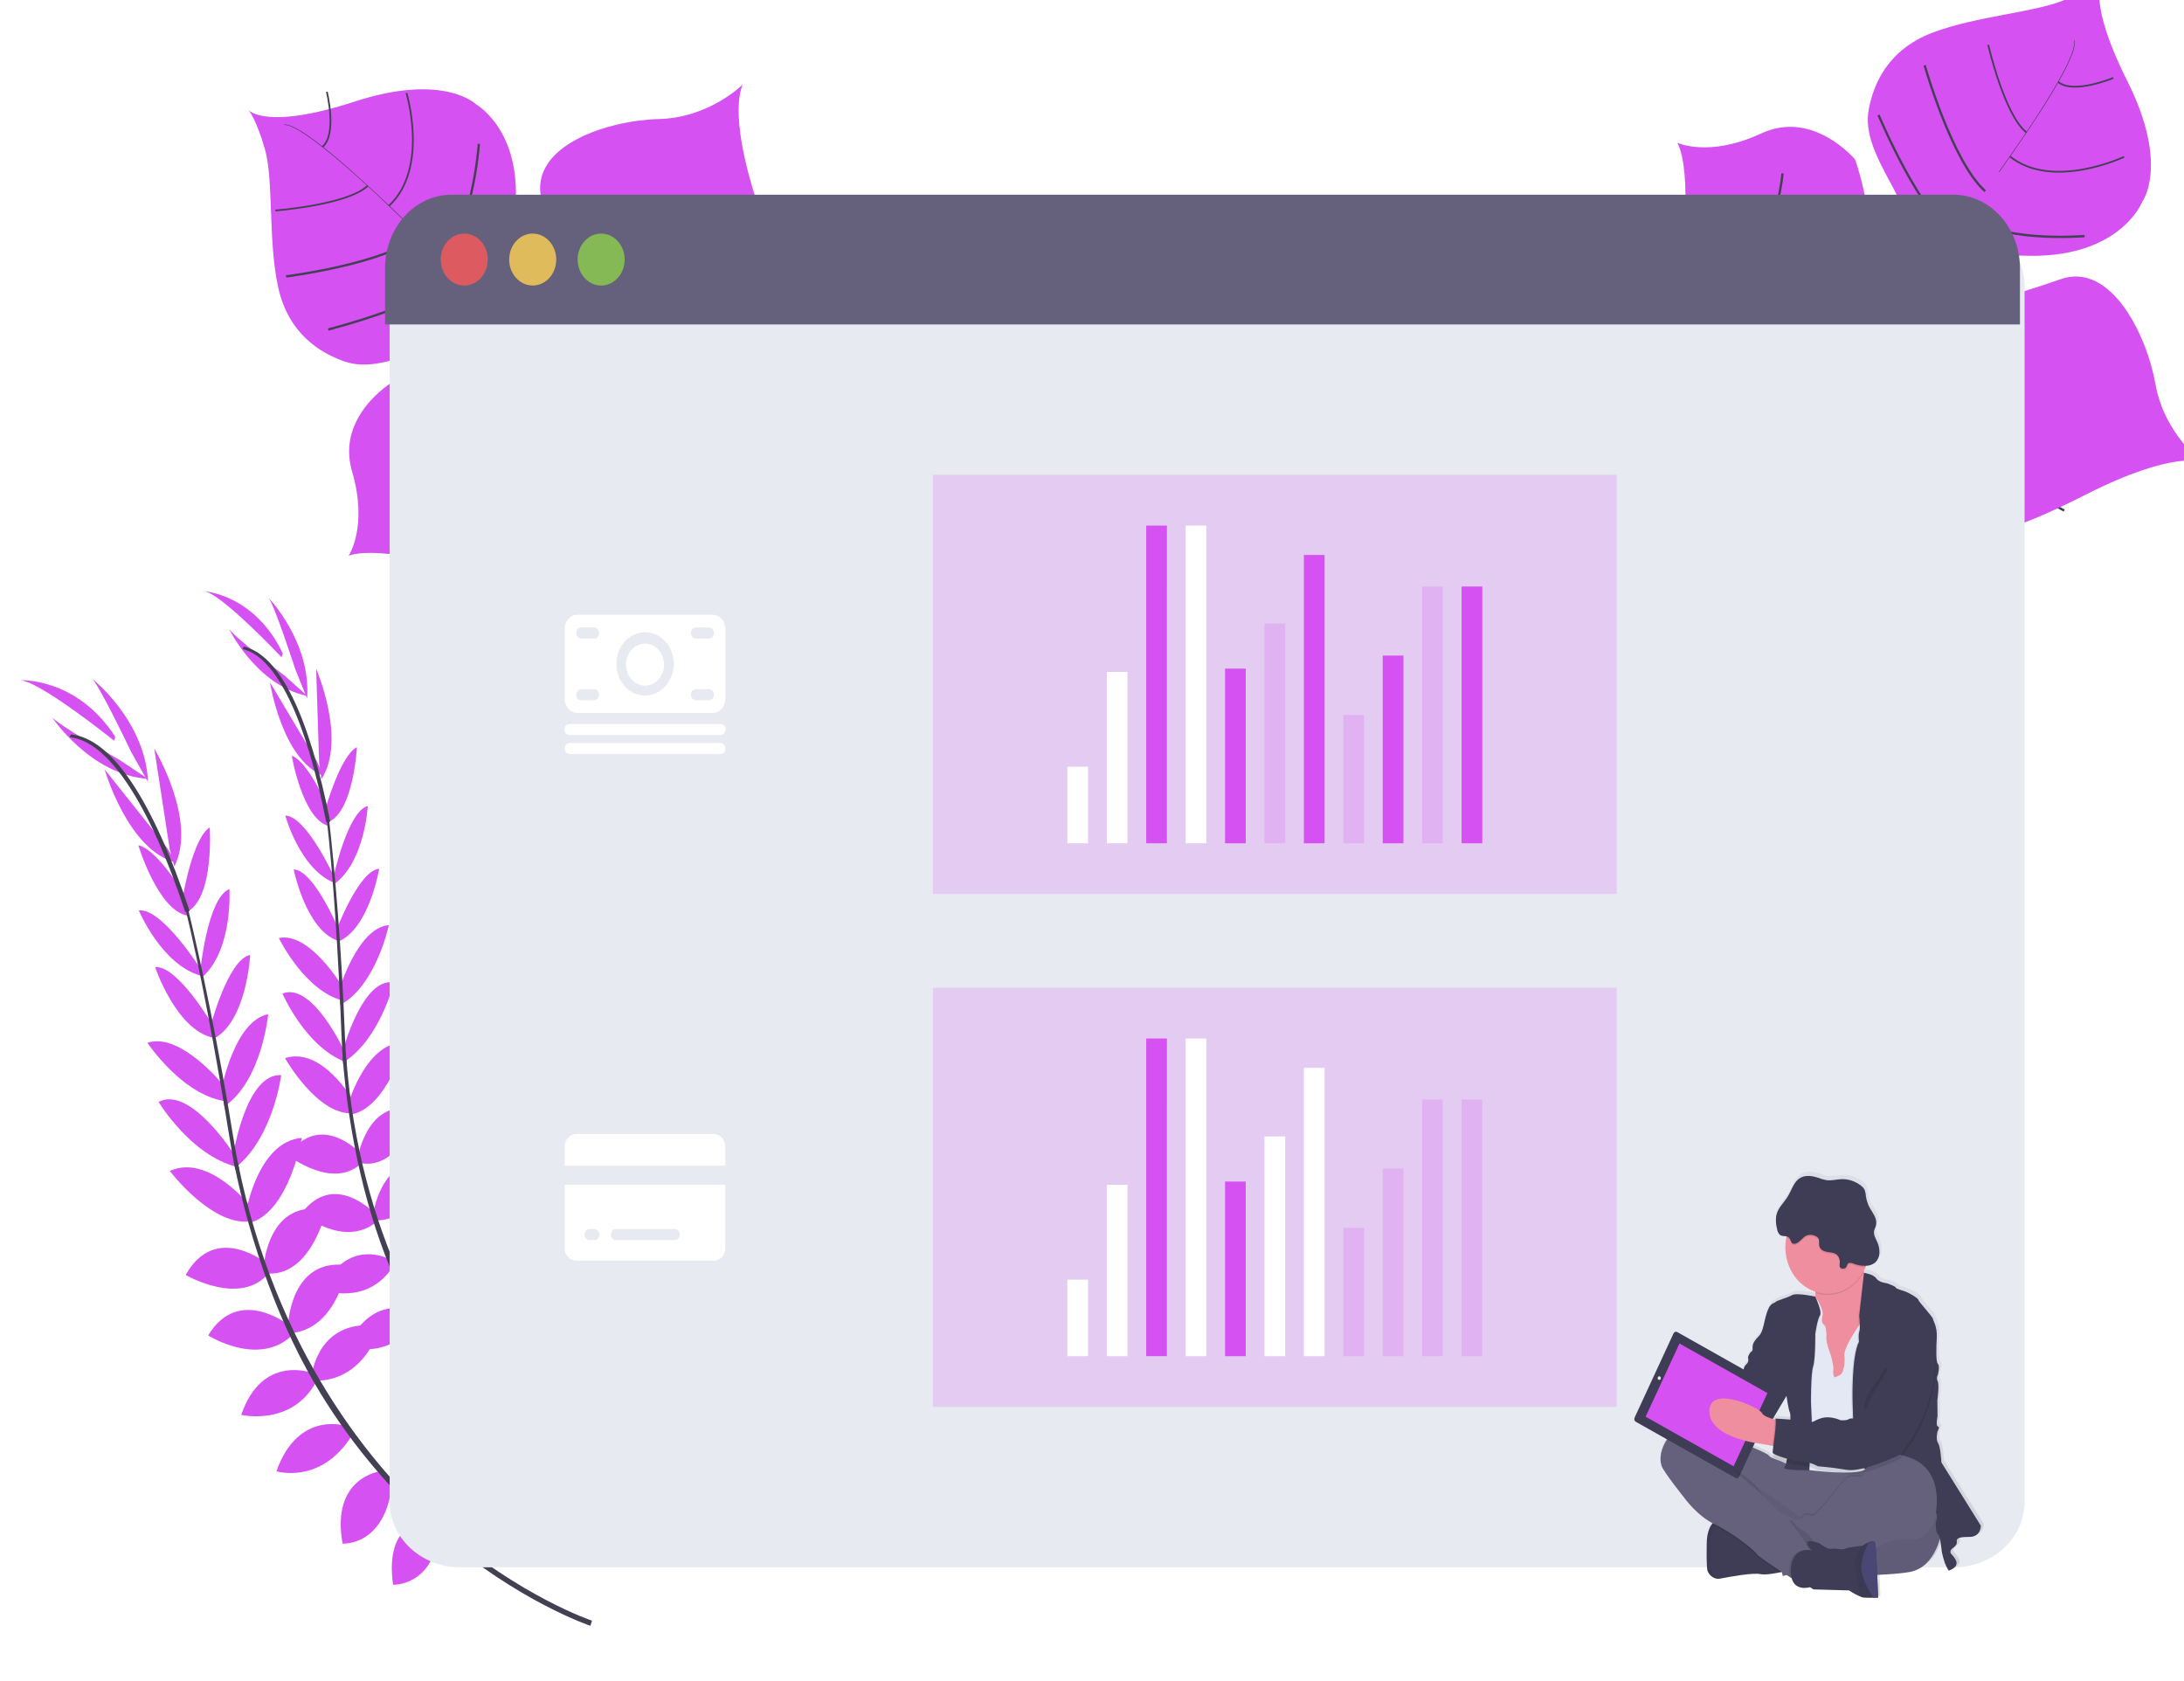 <svg width="946" height="728" viewBox="0 0 946 728" fill="none" xmlns="http://www.w3.org/2000/svg">
<g filter="url(#filter0_d)">
<path d="M130.306 554.272C130.306 554.272 133.493 530.448 159.717 534.337C159.717 534.337 153.873 557.314 132.446 558.007L130.306 554.272Z" fill="#D551F1"/>
<path d="M119.829 533.367C119.829 533.367 121.02 504.558 145.45 507.97C145.45 507.97 141.654 534.504 122.069 537.271L119.829 533.367Z" fill="#D551F1"/>
<path d="M109.299 507.861C109.299 507.861 111.384 478.716 136.312 484.127C136.312 484.127 130.143 512.178 111.439 511.596L109.299 507.861Z" fill="#D551F1"/>
<path d="M101.793 483.821C101.793 483.821 107.099 454.281 125.72 452.834C125.72 452.834 120.404 483.997 104.023 489.348L101.793 483.821Z" fill="#D551F1"/>
<path d="M96.024 460.228C96.024 460.228 101.405 424.79 116.803 425.635C116.803 425.635 113.369 452.599 97.201 465.511L96.024 460.228Z" fill="#D551F1"/>
<path d="M90.939 431.802C90.939 431.802 96.419 402.155 111.17 399.247C111.17 399.247 108.479 428.094 92.166 439.203L90.939 431.802Z" fill="#D551F1"/>
<path d="M85.942 405.366C85.942 405.366 93.62 375.417 103.373 373.593C103.373 373.593 101.935 402.347 87.488 409.94L85.942 405.366Z" fill="#D551F1"/>
<path d="M81.726 380.694C81.726 380.694 84.826 348.801 94.364 345.04C94.364 345.04 96.07 370.609 83.014 382.892L81.726 380.694Z" fill="#D551F1"/>
<path d="M74.146 348.689C74.146 348.689 78.355 323.064 85.853 318.333C85.853 318.333 87.785 347.716 76.715 354.516L74.146 348.689Z" fill="#D551F1"/>
<path d="M68.501 327.688L61.814 284.196C61.814 284.196 80.619 315.376 70.523 335.26L68.501 327.688Z" fill="#D551F1"/>
<path d="M51.814 285.671C51.814 285.671 37.28 255.069 34.496 253.611C34.496 253.611 57.982 271.778 59.122 298.639L51.814 285.671Z" fill="#D551F1"/>
<path d="M180.445 618.419C180.445 618.419 161.295 618.052 165.259 646.338C165.259 646.338 182.64 647.249 185.383 623.137L180.445 618.419Z" fill="#D551F1"/>
<path d="M159.918 597.156C159.918 597.156 138.141 599.684 143.402 628.535C143.402 628.535 162.084 629.821 164.881 602.155L159.918 597.156Z" fill="#D551F1"/>
<path d="M145.263 577.711C145.263 577.711 124.327 570.256 114.73 597.201C114.73 597.201 133.972 603.228 147.503 581.614L145.263 577.711Z" fill="#D551F1"/>
<path d="M129.893 554.539C129.893 554.539 108.401 546.459 99.505 572.78C99.505 572.78 121.496 577.974 132.033 558.275L129.893 554.539Z" fill="#D551F1"/>
<path d="M120.158 533.954C120.158 533.954 98.312 516.471 85.174 538.379C85.174 538.379 107.027 552.295 121.582 538.259L120.158 533.954Z" fill="#D551F1"/>
<path d="M110.324 507.055C110.324 507.055 88.302 489.139 75.425 512.191C75.425 512.191 99.414 526.173 111.528 511.225L110.324 507.055Z" fill="#D551F1"/>
<path d="M103.757 482.828C103.757 482.828 85.641 459.399 68.541 467.14C68.541 467.14 87.414 492.054 104.306 488.813L103.757 482.828Z" fill="#D551F1"/>
<path d="M96.453 460.015C96.453 460.015 77.401 429.974 63.697 437.233C63.697 437.233 77.598 460.41 97.482 465.326L96.453 460.015Z" fill="#D551F1"/>
<path d="M91.785 430.022C91.785 430.022 73.143 406.807 58.862 411.631C58.862 411.631 74.694 435.534 94.174 437.094L91.785 430.022Z" fill="#D551F1"/>
<path d="M87.525 404.607C87.525 404.607 72.035 377.912 62.176 378.849C62.176 378.849 71.349 406.102 87.302 409.432L87.525 404.607Z" fill="#D551F1"/>
<path d="M82.144 380.018C82.144 380.018 65.251 353.132 55.124 354.29C55.124 354.29 64.948 377.834 81.989 382.588L82.144 380.018Z" fill="#D551F1"/>
<path d="M76.503 350.151C76.503 350.151 63.596 327.765 54.92 326.094C54.92 326.094 63.408 354.245 76.13 356.54L76.503 350.151Z" fill="#D551F1"/>
<path d="M67.227 327.007L40.314 293.187C40.314 293.187 50.403 328.523 71.327 333.58L67.227 327.007Z" fill="#D551F1"/>
<path d="M46.998 289.236C46.998 289.236 18.525 273.137 17.208 270.175C17.208 270.175 33.792 295.524 59.034 297.313L46.998 289.236Z" fill="#D551F1"/>
<path d="M44.428 280.803C44.428 280.803 10.694 253.652 3 254.604C3 254.604 27.922 252.837 44.925 279.084L44.428 280.803Z" fill="#D551F1"/>
<path d="M77.126 354.546L75.233 354.929C59.595 307.738 41.821 280.879 25.185 279.289L25.691 278.069C43.33 279.753 61.056 306.209 77.126 354.546Z" fill="#444053"/>
<path d="M98.558 466.287L96.926 466.635C96.048 462.283 95.245 457.818 94.524 453.362C88.277 414.587 81.537 379.115 75.106 352.68L75.912 351.312C82.356 377.783 89.913 414.268 96.137 453.083C96.892 457.516 97.665 461.956 98.558 466.287Z" fill="#444053"/>
<path d="M250.739 664.141C250.432 664.036 219.668 653.692 185.486 624.291C165.472 607.083 148.101 586.655 134.018 563.764C116.422 535.17 103.443 498.976 96.25 463.15L98.109 463.799C114.266 544.21 155.621 595.548 186.837 622.422C220.684 651.551 251.109 661.811 251.414 661.907L250.739 664.141Z" fill="#444053"/>
</g>
<g clip-path="url(#clip0)">
<path d="M858.097 83.955L858.191 84.243C845.576 101.963 829.673 123.113 816.964 138.779C815.757 140.277 814.551 141.843 813.392 143.445L813.029 143.123C814.196 141.512 815.395 139.937 816.617 138.44C829.326 122.782 845.474 101.676 858.097 83.955Z" fill="#444053"/>
<path d="M813.337 142.696L813.589 143.175C790.456 175.056 788.927 224.562 788.872 224.989L783.991 218.775C784.07 218.339 790.038 174.804 813.337 142.696Z" fill="#444053"/>
<path d="M919.169 192.82C919.169 192.82 891.889 177.154 870.633 182.785C849.377 188.416 801.51 162.932 801.51 162.932C801.51 162.932 781.192 153.819 777.069 143.427C777.069 143.427 763.121 127.16 762.325 118.726C761.528 110.292 747.959 89.134 739.105 88.325" stroke="#444053" stroke-miterlimit="10"/>
<path d="M915.219 207.895C915.219 207.895 901.485 197.677 903.077 185.77" stroke="#444053" stroke-miterlimit="10"/>
<path d="M894.144 221.09C894.144 221.09 874.504 213.213 872.525 182.341" stroke="#444053" stroke-miterlimit="10"/>
<path d="M862.441 229.08C862.441 229.08 843.668 211.881 849.897 181.836" stroke="#444053" stroke-miterlimit="10"/>
<path d="M824.351 220.672C824.351 220.672 811.839 191.732 822.972 172.898" stroke="#444053" stroke-miterlimit="10"/>
<path d="M919.485 173.742C919.485 173.742 905.293 178.72 908.328 186.971" stroke="#444053" stroke-miterlimit="10"/>
<path d="M902.336 145.272C902.336 145.272 883.327 151.931 882.877 181.619" stroke="#444053" stroke-miterlimit="10"/>
<path d="M875.829 138.423C875.829 138.423 858.53 162.001 859.792 183.429" stroke="#444053" stroke-miterlimit="10"/>
<path d="M845.568 147.666C845.568 147.666 828.38 165.804 830.588 175.892" stroke="#444053" stroke-miterlimit="10"/>
<path d="M835.161 141.26C835.161 141.26 819.045 144.454 816.79 138.649" stroke="#444053" stroke-miterlimit="10"/>
<path d="M814.22 119.779C814.22 119.779 822.365 131.686 824.47 129.023" stroke="#444053" stroke-miterlimit="10"/>
<g filter="url(#filter1_d)">
<path d="M946 210.114C946 210.114 933.992 204.727 895.792 224.04C857.592 243.354 852.822 240.925 842.927 237.966C833.032 235.007 827.529 234.302 816.909 218.148C816.909 218.148 809.434 173.411 802.196 166.474C794.958 159.538 764.209 170.426 764.209 170.426C764.209 170.426 727.35 179.765 720.325 125.402C720.325 125.402 725.307 84.399 718.519 71.822C718.519 71.822 732.222 78.341 754.835 67.81C777.447 57.279 795.558 79.125 795.558 79.125C795.558 79.125 801.258 95.427 800.659 105.14C800.06 114.853 803.678 118.509 814.464 113.844C814.464 113.844 819.763 105.523 812.257 91.771C804.751 78.019 799.397 67.775 801.495 57.087C803.592 46.399 809.608 31.603 828.956 24.196C848.304 16.789 874.583 15.362 887.198 9.565C899.813 3.769 902.864 -0.009 902.864 -0.009C902.864 -0.009 895.106 8.573 913.39 44.972C931.674 81.37 920.021 97.194 920.021 97.194C920.021 97.194 910.291 122.782 867.345 120.693C867.345 120.693 825.96 122.364 848.525 141.739C848.525 141.739 862.969 138.492 884.573 130.911C906.176 123.33 921.771 154.611 925.642 176.379C929.514 198.147 946 210.114 946 210.114Z" fill="#D551F1"/>
<path d="M890.375 27.599L890.596 27.538C892.26 34.501 873.763 62.353 857.955 84.573L857.765 84.417C880.071 53.118 891.653 32.943 890.375 27.599Z" fill="#444053"/>
<path d="M894.941 112.251C894.941 112.251 854.312 115.506 845.119 101.989" stroke="#444053" stroke-miterlimit="10"/>
<path d="M805.673 59.794C805.673 59.794 824.738 104.966 838.575 110.719" stroke="#444053" stroke-miterlimit="10"/>
<path d="M825.668 38.279C825.668 38.279 837.377 79.83 851.884 92.798" stroke="#444053" stroke-miterlimit="10"/>
<path d="M912.034 77.932C912.034 77.932 881.143 92.572 862.591 77.767" stroke="#444053" stroke-width="0.75" stroke-miterlimit="10"/>
<path d="M853.193 29.418C853.193 29.418 860.249 59.968 869.75 67.34" stroke="#444053" stroke-width="0.75" stroke-miterlimit="10"/>
<path d="M907.374 43.753C907.374 43.753 890.029 51.003 883.524 45.494" stroke="#444053" stroke-width="0.75" stroke-miterlimit="10"/>
</g>
<g filter="url(#filter2_d)">
<g filter="url(#filter3_d)">
<path d="M296.837 14.485C296.837 14.485 289.711 25.55 303.082 66.213C316.454 106.875 313.338 111.228 308.93 120.568C304.521 129.907 302.999 135.243 285.436 143.323C285.436 143.323 240.085 144.009 232.142 150.126C224.199 156.243 230.357 188.277 230.357 188.277C230.357 188.277 234.067 226.119 179.265 224.919C179.265 224.919 139.472 213.849 126.02 218.676C126.02 218.676 134.519 206.104 127.495 182.169C120.47 158.234 144.784 143.601 144.784 143.601C144.784 143.601 161.756 140.408 171.269 142.456C180.783 144.504 184.94 141.473 181.943 130.11C181.943 130.11 174.511 123.625 159.789 128.986C145.068 134.346 134.138 138.104 123.884 134.429C113.631 130.754 99.903 122.589 95.48 102.35C91.055 82.11 93.582 55.914 89.741 42.573C85.9 29.231 82.623 25.649 82.623 25.649C82.623 25.649 89.945 34.605 128.672 21.982C167.4 9.358 181.298 23.251 181.298 23.251C181.298 23.251 205.14 36.705 196.64 78.853C196.64 78.853 192.091 120.021 214.627 100.614C214.627 100.614 213.582 85.847 209.324 63.351C205.065 40.856 238.33 30.124 260.432 29.558C282.534 28.992 296.837 14.485 296.837 14.485Z" fill="#D551F1"/>
</g>
<path d="M108.047 42.133L108.02 41.906C115.154 41.304 139.919 63.766 159.52 82.725L159.337 82.889C131.734 56.146 113.522 41.671 108.047 42.133Z" fill="#444053"/>
<path d="M192.427 50.304C192.427 50.304 189.558 90.962 174.816 98.026" stroke="#444053" stroke-miterlimit="10"/>
<path d="M127.187 130.703C127.187 130.703 174.705 118.623 182.467 105.804" stroke="#444053" stroke-miterlimit="10"/>
<path d="M108.91 107.71C108.91 107.71 151.747 102.36 166.743 89.96" stroke="#444053" stroke-miterlimit="10"/>
<path d="M161.058 28.261C161.058 28.261 170.903 60.997 153.485 77.121" stroke="#444053" stroke-width="0.75" stroke-miterlimit="10"/>
<path d="M104.274 79.169C104.274 79.169 135.537 76.77 144.249 68.481" stroke="#444053" stroke-width="0.75" stroke-miterlimit="10"/>
<path d="M126.566 27.747C126.566 27.747 131.135 45.983 124.713 51.589" stroke="#444053" stroke-width="0.75" stroke-miterlimit="10"/>
</g>
<path d="M799.35 129.763C799.35 129.763 799.303 156.387 792.774 158.276" stroke="#444053" stroke-miterlimit="10"/>
<path d="M745.673 164.255C745.673 164.255 771.747 166.709 783.77 151.913" stroke="#444053" stroke-miterlimit="10"/>
<path d="M792.617 98.308C792.617 98.308 786.309 125.289 768.9 132.582" stroke="#444053" stroke-miterlimit="10"/>
<path d="M730.03 135.812C730.03 135.812 748.488 142.896 764.359 124.854" stroke="#444053" stroke-miterlimit="10"/>
<path d="M772.094 75.095C772.094 75.095 770.351 98.029 759.061 108.761" stroke="#444053" stroke-miterlimit="10"/>
<path d="M730.732 100.866C730.732 100.866 746.051 100.98 749.654 95.47" stroke="#444053" stroke-miterlimit="10"/>
<path d="M234.156 646.341C234.156 646.341 244.65 638.699 255.05 644.139C255.05 644.139 251.849 650.945 238.682 650.301L234.156 646.341Z" fill="#D551F1"/>
<path d="M232.871 646.75C232.871 646.75 229.678 660.206 237.68 669.301C237.68 669.301 242.498 663.765 237.72 650.214L232.871 646.75Z" fill="#D551F1"/>
<path d="M219.783 633.868C219.783 633.868 220.571 622.449 243.909 626.235C243.909 626.235 244.019 633.599 235.82 637.089C227.62 640.579 223.875 637.637 219.783 633.868Z" fill="#D551F1"/>
<path d="M218.348 633.79C218.348 633.79 208.476 637.272 217.275 661.459C217.275 661.459 223.788 659.857 224.939 650.24C226.09 640.622 222.629 637.289 218.348 633.79Z" fill="#D551F1"/>
<path d="M205.126 617.558C205.126 617.558 203.793 598.775 227.651 600.708C227.651 600.708 229.346 617.706 209.344 622.075L205.126 617.558Z" fill="#D551F1"/>
<path d="M189.365 596.391C189.365 596.391 192.629 575.11 216.479 581.455C216.479 581.455 216.574 599.855 193.252 601.474L189.365 596.391Z" fill="#D551F1"/>
<path d="M177.838 574.475C177.838 574.475 183.357 553.69 206.947 559.948C206.947 559.948 201.325 578.592 179.407 578.304L177.838 574.475Z" fill="#D551F1"/>
<g filter="url(#filter4_d)">
<path d="M166.894 553.064C166.894 553.064 172.248 531.548 195.057 538.007C195.057 538.007 187.441 558.451 168.392 556.728L166.894 553.064Z" fill="#D551F1"/>
<path d="M159.838 532.723C159.838 532.723 163.953 506.412 185.225 512.235C185.225 512.235 179.044 536.17 161.407 536.553L159.838 532.723Z" fill="#D551F1"/>
<path d="M153.222 508.153C153.222 508.153 158.166 481.633 179.667 489.344C179.667 489.344 171.223 514.411 154.721 511.817L153.222 508.153Z" fill="#D551F1"/>
<path d="M149.13 485.262C149.13 485.262 156.968 458.734 173.612 459.456C173.612 459.456 165.593 487.473 150.518 490.58L149.13 485.262Z" fill="#D551F1"/>
<path d="M146.529 462.973C146.529 462.973 155.06 431.039 168.605 433.511C168.605 433.511 162.7 457.881 147.01 467.951L146.529 462.973Z" fill="#D551F1"/>
<path d="M145.046 436.322C145.046 436.322 153.049 409.715 166.421 408.671C166.421 408.671 160.973 434.851 145.346 443.25L145.046 436.322Z" fill="#D551F1"/>
<path d="M143.43 411.508C143.43 411.508 153.412 384.866 162.242 384.266C162.242 384.266 157.914 410.498 144.313 415.877L143.43 411.508Z" fill="#D551F1"/>
<path d="M142.318 388.4C142.318 388.4 148.452 359.469 157.299 357.067C157.299 357.067 156.092 380.723 143.225 390.558L142.318 388.4Z" fill="#D551F1"/>
<path d="M139.007 358.189C139.007 358.189 145.456 335.134 152.6 331.617C152.6 331.617 151.188 358.799 140.663 363.821L139.007 358.189Z" fill="#D551F1"/>
<path d="M136.239 338.293L134.939 297.638C134.939 297.638 148.279 328.327 137.225 345.465L136.239 338.293Z" fill="#D551F1"/>
<path d="M125.927 297.891C125.927 297.891 116.308 268.203 113.998 266.558C113.998 266.558 132.865 285.819 131.02 310.598L125.927 297.891Z" fill="#D551F1"/>
<path d="M204.479 617.462C204.479 617.462 187.559 615.016 188.064 641.414C188.064 641.414 203.359 644.165 208.35 622.336L204.479 617.462Z" fill="#D551F1"/>
<path d="M188.56 595.686C188.56 595.686 169.007 595.607 170.6 622.667C170.6 622.667 187.007 625.905 192.424 600.821L188.56 595.686Z" fill="#D551F1"/>
<path d="M177.648 576.224C177.648 576.224 159.901 567.077 148.539 590.751C148.539 590.751 164.939 598.401 179.217 580.054L177.648 576.224Z" fill="#D551F1"/>
<path d="M166.5 553.264C166.5 553.264 148.326 543.481 137.651 566.659C137.651 566.659 156.573 573.848 167.998 556.928L166.5 553.264Z" fill="#D551F1"/>
<path d="M160.066 533.298C160.066 533.298 142.579 514.846 128.615 533.507C128.615 533.507 146.489 548.686 160.87 537.406L160.066 533.298Z" fill="#D551F1"/>
<path d="M154.216 507.526C154.216 507.526 136.618 488.657 122.765 508.397C122.765 508.397 142.523 523.872 154.839 511.487L154.216 507.526Z" fill="#D551F1"/>
<path d="M150.975 484.568C150.975 484.568 137.422 461.068 121.456 466.29C121.456 466.29 135.522 491.235 150.825 490.12L150.975 484.568Z" fill="#D551F1"/>
<path d="M146.931 462.824C146.931 462.824 133.251 433.154 120.345 438.306C120.345 438.306 130.192 461.11 147.278 467.812L146.931 462.824Z" fill="#D551F1"/>
<path d="M145.985 434.781C145.985 434.781 131.942 411.421 118.783 414.276C118.783 414.276 130.263 437.958 147.349 441.535L145.985 434.781Z" fill="#D551F1"/>
<path d="M144.912 410.986C144.912 410.986 134.032 384.779 125.201 384.553C125.201 384.553 130.429 410.577 144.203 415.39L144.912 410.986Z" fill="#D551F1"/>
<path d="M142.76 387.825C142.76 387.825 130.657 361.288 121.567 361.236C121.567 361.236 127.764 383.926 142.35 390.167L142.76 387.825Z" fill="#D551F1"/>
<path d="M140.939 359.791C140.939 359.791 131.887 337.823 124.381 335.334C124.381 335.334 128.907 362.106 139.929 365.614L140.939 359.791Z" fill="#D551F1"/>
<path d="M135.183 337.527L114.944 303.522C114.944 303.522 120.124 337.066 138.116 344.011L135.183 337.527Z" fill="#D551F1"/>
<path d="M121.283 300.632C121.283 300.632 97.779 282.72 96.928 279.857C96.928 279.857 108.92 304.949 131.083 309.371L121.283 300.632Z" fill="#D551F1"/>
<path d="M119.903 292.609C119.903 292.609 92.915 263.974 86 264C86 264 108.258 265.123 120.526 291.086L119.903 292.609Z" fill="#D551F1"/>
<path d="M141.023 363.893L139.306 364.036C130.472 319.001 117.586 292.392 103.023 289.101L103.6 288.036C119.042 291.524 131.929 317.758 141.023 363.893Z" fill="#444053"/>
<path d="M148.129 468.813L146.647 468.952C146.332 464.861 146.095 460.675 145.929 456.506C144.518 420.229 142.318 386.929 139.433 361.958L140.292 360.792C143.186 385.797 146 420.116 147.388 456.427C147.585 460.579 147.798 464.739 148.129 468.813Z" fill="#444053"/>
<path d="M261.87 667.169C261.609 667.038 235.465 654.157 208.319 623.407C192.424 605.409 179.212 584.746 169.173 562.185C156.629 534.003 148.981 499.354 146.418 465.679L147.995 466.48C153.759 542.062 184.926 593.736 209.714 621.84C236.592 652.303 262.445 665.071 262.705 665.193L261.87 667.169Z" fill="#444053"/>
</g>
<g filter="url(#filter5_d)">
<path d="M874.946 115.993V642.424C874.946 658.091 861.266 670.807 844.37 670.807H197.352C180.463 670.807 166.784 658.073 166.784 642.424V115.993C166.784 100.327 180.463 84.321 197.352 84.321L844.338 86.062C861.227 86.053 874.946 100.309 874.946 115.993Z" fill="#E8EAF2"/>
</g>
<path d="M874.946 116.15V140.52H166.784V116.15C166.784 107.708 169.821 99.612 175.229 93.643C180.636 87.674 187.97 84.321 195.617 84.321H846.081C849.87 84.317 853.622 85.138 857.123 86.736C860.625 88.334 863.807 90.678 866.487 93.634C869.168 96.59 871.294 100.099 872.746 103.963C874.197 107.826 874.945 111.968 874.946 116.15V116.15Z" fill="#65617D"/>
<path opacity="0.8" d="M201.089 123.661C206.715 123.661 211.275 118.627 211.275 112.416C211.275 106.206 206.715 101.171 201.089 101.171C195.463 101.171 190.902 106.206 190.902 112.416C190.902 118.627 195.463 123.661 201.089 123.661Z" fill="#FA5959"/>
<path opacity="0.8" d="M230.742 123.661C236.368 123.661 240.929 118.627 240.929 112.416C240.929 106.206 236.368 101.171 230.742 101.171C225.116 101.171 220.555 106.206 220.555 112.416C220.555 118.627 225.116 123.661 230.742 123.661Z" fill="#FED253"/>
<path opacity="0.8" d="M260.387 123.661C266.013 123.661 270.574 118.627 270.574 112.416C270.574 106.206 266.013 101.171 260.387 101.171C254.761 101.171 250.201 106.206 250.201 112.416C250.201 118.627 254.761 123.661 260.387 123.661Z" fill="#8CCF4D"/>
<path d="M859.216 659.884L842.005 632.354C842.005 632.354 841.681 625.539 840.554 623.946C839.426 622.354 840.317 618.802 840.317 618.802C840.317 618.802 841.524 616.853 840.475 616.679C839.426 616.505 840.317 612.162 840.317 612.162L840.231 605.251C840.231 605.251 841.2 598.61 840.396 597.017C840.162 596.587 840.044 596.092 840.058 595.59C840.072 595.088 840.217 594.602 840.475 594.189C840.475 594.189 841.437 590.376 840.475 589.402C839.513 588.427 839.75 582.491 839.994 577.8C840.238 573.108 838.307 570.454 838.307 569.74C838.307 569.026 831.952 562.124 831.952 561.506C831.952 560.888 827.931 558.312 825.518 557.607C823.106 556.902 821.899 556.371 821.978 556.014C822.057 555.658 818.202 554.274 818.202 554.274C818.202 554.274 814.819 554.013 813.534 552.15C812.249 550.287 808.315 549.757 808.204 549.739C808.094 549.722 808.149 549.487 808.125 549.365L808.054 548.964C808.354 548.407 808.638 547.824 808.89 547.224L809.119 546.684C810.528 546.689 811.904 546.215 813.061 545.326C813.627 544.801 814.09 544.153 814.421 543.423C814.752 542.692 814.944 541.894 814.985 541.079C815.054 539.443 814.731 537.815 814.046 536.362C813.337 534.76 812.304 533.115 812.659 531.383C812.817 530.635 813.219 529.982 813.447 529.251C813.756 527.823 813.549 526.319 812.872 525.056C812.257 523.767 811.413 522.636 810.735 521.391C809.866 519.789 809.287 518.015 809.032 516.169C808.98 515.195 808.769 514.24 808.409 513.349C808.043 512.721 807.562 512.185 806.998 511.774C804.474 509.782 801.425 508.766 798.325 508.884C796.133 508.963 793.949 509.615 791.773 509.319C790.475 509.072 789.198 508.702 787.957 508.214C785.261 507.344 782.146 506.969 779.797 508.675C777.447 510.381 776.517 513.732 774.924 516.352C773.513 518.676 771.455 520.617 770.383 523.071C770.383 523.028 770.383 522.975 770.383 522.932C770.121 523.502 769.92 524.104 769.783 524.725C769.488 526.684 769.609 528.693 770.138 530.591C770.262 531.61 770.726 532.541 771.439 533.202C772.228 533.759 773.324 533.629 774.254 533.811C774.254 533.977 774.175 534.142 774.143 534.316C773.182 539.306 773.96 544.512 776.324 548.896C778.687 553.279 782.461 556.518 786.893 557.964C786.893 558.147 786.893 558.33 786.893 558.504C786.893 559.013 786.864 559.522 786.806 560.027V560.027C786.806 560.027 778.724 558.19 776.556 559.435C774.388 560.68 770.122 561.646 769.46 562.359C768.798 563.073 767.205 562.533 765.755 566.711C764.304 570.889 764.178 575.128 762.301 577.077C760.425 579.027 759.486 580.35 759.408 581.768C759.329 583.187 759.644 583.509 758.919 583.979C758.193 584.449 757.153 586.286 757.476 586.991C757.586 587.481 757.561 587.997 757.404 588.472C757.246 588.946 756.964 589.358 756.593 589.654C756.217 589.945 755.915 590.338 755.717 590.795C755.52 591.253 755.433 591.759 755.465 592.265C755.465 592.265 754.984 594.215 753.888 594.659C752.793 595.102 752.036 598.018 752.036 598.018L748.393 602.649L741.163 593.823C740.62 593.163 739.863 592.768 739.056 592.722C738.25 592.676 737.46 592.985 736.858 593.579L733.31 597.061C731.943 597.429 730.707 598.241 729.762 599.393C728.989 600.271 728.364 601.293 727.917 602.414L725.978 604.346C725.365 605.183 724.991 606.202 724.903 607.274C724.814 608.346 725.016 609.423 725.481 610.369L730.109 616.017V616.07C728.491 616.271 726.965 617.002 725.725 618.167C718.811 624.895 718.724 631.101 719.773 633.929C720.821 636.758 729.581 647.664 729.581 647.664C729.581 647.664 734.674 654.966 742.022 658.857L741.967 658.918C741.825 659.092 741.676 659.274 741.534 659.475L741.415 659.64C741.381 659.7 741.344 659.758 741.305 659.814L741.179 660.023L741.076 660.197L740.934 660.458L740.848 660.623L740.682 660.972C740.682 660.972 740.643 661.041 740.627 661.085C740.611 661.128 740.493 661.398 740.43 661.563C740.405 661.623 740.384 661.684 740.367 661.746C740.319 661.859 740.28 661.981 740.241 662.094L740.17 662.329C740.17 662.443 740.099 662.556 740.067 662.669L739.996 662.921L739.902 663.313C739.902 663.391 739.862 663.47 739.838 663.548C739.815 663.626 739.752 663.966 739.712 664.183C739.704 664.268 739.691 664.352 739.673 664.436L739.602 664.897C739.602 665.001 739.602 665.106 739.563 665.219L739.515 665.654C739.515 665.767 739.515 665.88 739.515 665.994C739.515 666.107 739.515 666.324 739.515 666.498V666.812C739.515 667.09 739.515 667.369 739.515 667.682C739.35 678.048 739.902 679.554 739.902 679.554C740.258 680.513 740.842 681.348 741.593 681.97C742.344 682.592 743.233 682.978 744.167 683.088C744.628 683.125 745.092 683.098 745.547 683.009C749.726 682.209 759.534 680.346 762.995 681.06C765.076 681.486 768.924 680.851 771.668 680.285L772.393 680.128L772.898 681.869L774.475 681.39L775.831 682.261C776.186 682.496 776.477 682.679 776.682 682.8C778.259 688.745 784.709 686.717 784.709 686.717L786.238 687.692L801.755 688.136C803.505 689.3 805.353 690.274 807.274 691.043C807.532 691.13 807.795 691.194 808.062 691.234C809.502 691.358 810.948 691.387 812.391 691.321C813.581 691.321 814.496 691.234 814.496 691.234C814.496 691.234 814.338 686.578 814.117 681.373C818.927 681.243 823.726 680.81 828.491 680.076C836.777 678.466 840.238 670.145 841.508 665.698C841.883 667.515 842.146 669.359 842.296 671.216C842.636 672.839 843.066 674.437 843.581 676.003C844.036 677.261 844.632 678.451 845.355 679.545C851.466 677.239 847.768 673.783 846.483 672.278C845.198 670.772 847.366 669.536 847.366 669.536C847.366 669.536 849.053 668.291 848.896 667.142C848.738 665.994 848.651 664.749 854.123 664.845C859.595 664.94 859.216 659.884 859.216 659.884ZM774.293 603.31C774.364 603.824 775.129 609.272 775.815 610.708C776.013 611.667 776.074 612.653 775.996 613.633C772.756 613.345 769.381 613.189 769.381 613.189C769.479 613.32 769.539 613.481 769.555 613.65L769.05 613.519L768.309 613.319L774.278 603.301L774.293 603.31ZM762.467 624.086L768.08 625.06L768.546 625.147C768.389 626.114 768.292 627.091 768.254 628.072C768.254 628.159 768.388 628.272 768.561 628.403C768.486 628.885 768.452 629.375 768.459 629.865C768.546 630.352 771.171 631.414 774.175 632.293C774.136 632.476 774.096 632.641 774.049 632.798C771.392 631.257 767.213 630.535 766.732 629.395C766.251 628.255 752.012 622.78 752.012 622.78C752.012 622.78 751.492 622.475 750.593 621.997L754.346 622.78L755.371 622.667C757.705 623.314 760.076 623.794 762.467 624.103V624.086Z" fill="url(#paint0_linear)"/>
<path d="M840.909 663.731C840.909 663.731 838.677 678.605 827.355 680.798C816.033 682.992 778.259 682.539 778.259 682.539C778.259 682.539 756.664 679.058 748.85 658.952C741.037 638.847 736.022 630.805 742.716 630.448C749.41 630.091 785.513 643.912 787.586 644.086C789.66 644.26 842.903 613.493 840.909 663.731Z" fill="#65617D"/>
<path opacity="0.05" d="M840.909 663.731C840.909 663.731 838.677 678.605 827.355 680.798C816.033 682.992 778.259 682.539 778.259 682.539C778.259 682.539 756.664 679.058 748.85 658.952C741.037 638.847 736.022 630.805 742.716 630.448C749.41 630.091 785.513 643.912 787.586 644.086C789.66 644.26 842.903 613.493 840.909 663.731Z" fill="black"/>
<path d="M739.594 680.276C739.95 681.222 740.531 682.045 741.274 682.657C742.018 683.27 742.897 683.65 743.82 683.758C744.276 683.795 744.734 683.769 745.184 683.679C749.331 682.887 759.053 681.068 762.482 681.747C764.54 682.165 768.356 681.538 771.069 680.973C772.874 680.598 774.222 680.25 774.222 680.25C774.222 680.25 771.029 668.544 770.635 668.196C770.241 667.847 756.285 658.622 756.285 658.622L745.247 657.751C743.763 658 742.422 658.87 741.502 660.179C740.335 661.737 739.334 664.296 739.271 668.483C739.05 678.779 739.594 680.276 739.594 680.276Z" fill="#3F3D56"/>
<path opacity="0.05" d="M739.594 680.276C739.95 681.222 740.531 682.045 741.274 682.657C742.018 683.27 742.897 683.65 743.82 683.758C742.735 682.215 741.735 680.602 740.824 678.927L740.879 670.398C740.654 668.058 740.929 665.693 741.682 663.492C742.435 661.291 743.645 659.316 745.216 657.725C745.216 657.725 739.397 658.16 739.239 668.457C739.082 678.753 739.594 680.276 739.594 680.276Z" fill="black"/>
<path opacity="0.1" d="M787.507 661.624L797.757 652.738L813.936 635.139C813.936 635.139 812.194 635.043 809.552 634.922C808.898 635.383 807.061 636.836 806.99 638.594C806.911 640.744 802.622 638.742 800.391 639.978C798.159 641.214 787.239 656.637 785.324 656.515C783.408 656.393 781.894 655.445 781.097 656.942L781.042 657.037L787.507 661.624Z" fill="black"/>
<path opacity="0.1" d="M741.439 660.206L742.559 660.771C750.364 664.462 760.007 672.208 760.693 673.618C761.134 674.488 766.724 678.213 771.037 681.025C772.843 680.65 774.191 680.302 774.191 680.302C774.191 680.302 770.998 668.596 770.603 668.248C770.209 667.9 756.254 658.674 756.254 658.674L745.216 657.803C743.723 658.037 742.371 658.898 741.439 660.206V660.206Z" fill="black"/>
<path d="M719.757 634.965C720.797 637.776 729.486 648.604 729.486 648.604C729.486 648.604 735.005 656.515 742.795 660.214C750.585 663.913 760.251 671.651 760.969 673.061C761.426 673.931 767.655 678.1 772.007 680.946L772.992 681.582L775.168 682.974L776.32 683.705L781.642 678.962C784.267 676.612 786.877 674.245 786.916 674.114C786.995 673.853 788.036 670.859 787.791 670.685C787.673 670.589 787.121 669.379 786.112 667.961C785.044 666.389 783.652 665.12 782.052 664.261C779.725 662.945 777.872 660.797 776.793 658.169C776.793 658.169 776.446 657.89 775.917 657.525C774.83 656.703 773.614 656.112 772.33 655.784C770.58 655.54 767.316 651.58 767.316 651.58C766.038 650.662 764.972 649.429 764.201 647.977C763.365 646.045 751.003 636.662 749.859 635.792L779.82 657.037L786.987 662.12L797.237 653.234L813.424 635.644C813.424 635.644 811.248 635.522 808.078 635.374C800.194 635 786.254 634.408 784.488 634.852C783.052 635.219 781.571 635.325 780.104 635.165C780.104 635.165 776.162 635.365 773.489 633.825C770.816 632.284 766.716 631.579 766.235 630.439C765.754 629.299 751.649 623.85 751.649 623.85C751.649 623.85 732.443 612.588 725.583 619.272C718.724 625.957 718.724 632.145 719.757 634.965Z" fill="#65617D"/>
<path d="M781.705 570.384L784.172 579.445L787.326 599.855L799.042 600.725L802.433 594.519L805.815 588.322C805.815 588.322 807.928 580.071 809.442 572.099C810.782 565.031 811.657 558.173 810.23 557.442C808.937 556.78 808.086 554.404 807.534 551.845C807.463 551.532 807.4 551.21 807.345 550.888C806.949 548.722 806.686 546.53 806.556 544.325C806.556 544.325 782.004 542.924 785.434 554.1C786.047 556.005 786.359 558.013 786.356 560.035C786.355 560.541 786.329 561.047 786.278 561.55C786.11 563.291 785.617 564.975 784.83 566.496C784.043 568.016 782.978 569.34 781.705 570.384V570.384Z" fill="#EE8E9E"/>
<path d="M776.588 568.887L777.463 584.284L779.458 597.391L781.689 603.484L783.684 636.706C783.684 636.706 802.898 639.16 807.573 636.662C807.908 636.504 808.198 636.252 808.417 635.931C814.031 626.496 812.217 599.28 812.217 599.28L814.37 581.69L812.935 572.551L809.466 572.151L806.793 571.829C806.793 571.829 806.194 572.647 805.326 573.918C802.961 577.399 798.617 584.136 798.908 586.973C799.303 590.846 798.427 594.806 797.071 595.424C795.715 596.042 794.604 597.096 794.359 596.034C794.026 595.144 793.944 594.164 794.123 593.222C794.359 591.725 793.09 587.13 793.09 587.13C793.09 587.13 790.937 581.768 791.095 579.479C791.253 577.19 790.858 574.553 790.22 573.935C789.581 573.317 788.706 572.699 789.431 569.888C790.157 567.077 786.278 561.593 786.278 561.593L776.588 568.887Z" fill="#E3E8F4"/>
<path opacity="0.1" d="M801.975 607.34L802.764 633.651L807.368 636.462C807.704 636.31 807.995 636.06 808.212 635.74C813.857 626.322 812.004 599.071 812.004 599.071L814.157 581.472L812.722 572.342L809.261 571.933C810.601 564.875 811.476 558.007 810.049 557.276C808.756 556.615 807.905 554.239 807.353 551.689L804.869 570.297C804.869 570.297 805.074 571.977 805.145 573.709C805.25 574.804 805.184 575.911 804.948 576.981C804.388 578.565 804.79 581.385 804.79 581.385C803.347 584.179 802.63 589.358 802.283 594.354C801.794 601.021 801.975 607.34 801.975 607.34Z" fill="black"/>
<path d="M807.4 551.262C807.4 551.262 811.421 551.819 812.69 553.664C813.96 555.51 817.318 555.779 817.318 555.779C817.318 555.779 821.142 557.181 821.064 557.52C820.985 557.86 822.175 558.39 824.572 559.104C826.969 559.818 830.943 562.359 830.943 562.977C830.943 563.595 837.25 570.454 837.25 571.159C837.25 571.864 839.166 574.501 838.922 579.166C838.677 583.831 838.449 589.724 839.403 590.69C840.357 591.656 839.403 595.442 839.403 595.442C839.148 595.853 839.005 596.337 838.991 596.835C838.977 597.333 839.093 597.825 839.324 598.253C840.112 599.837 839.166 606.434 839.166 606.434L839.245 613.302C839.245 613.302 838.37 617.653 839.403 617.784C840.436 617.915 839.245 619.899 839.245 619.899C839.245 619.899 838.37 623.38 839.482 624.999C840.593 626.618 840.916 633.364 840.916 633.364L857.97 660.728C857.97 660.728 858.215 665.741 852.79 665.654C847.366 665.567 847.453 666.794 847.61 667.943C847.768 669.092 846.097 670.31 846.097 670.31C846.097 670.31 843.944 671.546 845.221 673.043C846.499 674.54 850.165 677.97 844.102 680.259C843.391 679.182 842.803 678.013 842.351 676.777C841.837 675.227 841.41 673.643 841.074 672.034C841.074 672.034 840.514 665.341 839.403 664.462C838.291 663.583 838.472 659.335 838.472 659.335C838.472 659.335 840.049 655.906 837.834 654.496C835.618 653.086 803.237 633.294 803.237 633.294L802.448 606.983C802.448 606.983 801.897 587.539 805.24 581.029C805.24 581.029 804.845 578.209 805.397 576.625C805.949 575.04 805.318 569.94 805.318 569.94L807.4 551.262Z" fill="#3F3D56"/>
<path opacity="0.1" d="M786.514 561.855C786.514 561.855 778.504 560.035 776.351 561.263C774.199 562.49 769.973 563.465 769.334 564.17C768.695 564.875 767.103 564.344 765.668 568.521C764.233 572.699 764.091 576.886 762.238 578.818C760.385 580.75 759.455 582.073 759.376 583.483C759.297 584.893 759.613 585.224 758.895 585.685C758.178 586.146 757.137 587.965 757.46 588.67C757.783 589.375 774.017 604.859 774.017 604.859C774.017 604.859 774.806 610.76 775.531 612.249C776.256 613.737 774.743 634.338 773.166 635.748C771.589 637.158 783.928 637.019 783.928 637.019C783.928 637.019 784.488 623.511 784.969 622.815C785.45 622.118 784.645 607.679 784.645 607.679C784.645 607.679 784.567 595.364 785.6 592.1C786.632 588.836 786.522 578.026 786.522 578.026C786.522 578.026 787.437 571.533 788.548 570.019C789.66 568.504 786.514 561.855 786.514 561.855Z" fill="black"/>
<path d="M786.278 561.559C786.278 561.559 778.259 559.731 776.107 560.967C773.954 562.203 769.736 563.169 769.097 563.874C768.459 564.579 766.866 564.048 765.431 568.182C763.996 572.316 763.854 576.538 762.001 578.478C760.149 580.419 759.21 581.734 759.132 583.135C759.053 584.536 759.376 584.876 758.659 585.337C757.941 585.798 756.9 587.626 757.224 588.331C757.547 589.036 773.82 604.502 773.82 604.502C773.82 604.502 774.609 610.395 775.334 611.892C776.059 613.389 774.546 633.973 772.969 635.392C771.392 636.81 783.684 636.706 783.684 636.706C783.684 636.706 784.243 623.198 784.717 622.493C785.19 621.788 784.401 607.357 784.401 607.357C784.401 607.357 784.322 595.042 785.355 591.786C786.388 588.531 786.278 577.713 786.278 577.713C786.278 577.713 787.192 571.22 788.304 569.705C789.416 568.191 786.278 561.559 786.278 561.559Z" fill="#3F3D56"/>
<path opacity="0.1" d="M785.434 554.108C786.047 556.014 786.359 558.022 786.356 560.044C790.276 561.33 794.474 561.128 798.278 559.47C802.081 557.812 805.271 554.793 807.337 550.897C806.941 548.731 806.678 546.539 806.548 544.334C806.548 544.334 782.004 542.933 785.434 554.108Z" fill="black"/>
<path d="M773.323 540.2C773.329 545.354 775.126 550.31 778.344 554.045C781.563 557.779 785.956 560.009 790.62 560.272C795.283 560.536 799.86 558.814 803.407 555.462C806.954 552.11 809.201 547.383 809.683 542.256C810.166 537.129 808.848 531.994 806.002 527.908C803.155 523.822 798.996 521.098 794.384 520.297C789.771 519.497 785.056 520.68 781.211 523.605C777.366 526.529 774.684 530.97 773.718 536.013C773.454 537.39 773.322 538.793 773.323 540.2V540.2Z" fill="#EE8E9E"/>
<path d="M761.607 586.834L757.263 588.331C757.366 588.814 757.338 589.32 757.18 589.784C757.023 590.249 756.745 590.652 756.38 590.942C756.008 591.236 755.71 591.63 755.515 592.087C755.321 592.545 755.236 593.049 755.268 593.553C755.268 593.553 754.787 595.494 753.691 595.929C752.595 596.364 751.854 599.28 751.854 599.28L748.188 603.937C748.188 603.937 746.832 605.172 747.076 605.79C747.321 606.408 745.641 606.582 745.641 606.582L746.517 622.249L754.086 623.833L758.816 623.302L762.64 621.718L765.983 619.525L767.505 615.173L774.199 603.91L761.607 586.834Z" fill="#3F3D56"/>
<path d="M746.698 607.862C746.698 607.862 736.976 592.378 729.723 600.734C722.469 609.089 732.672 622.641 735.06 622.206C737.449 621.77 748.85 621.039 748.85 621.039L746.698 607.862Z" fill="#EE8E9E"/>
<path d="M769.686 601.246L726.519 576.924C725.921 576.587 725.19 576.849 724.885 577.508L708.024 613.974C707.72 614.634 707.957 615.441 708.554 615.778L751.722 640.1C752.319 640.437 753.05 640.175 753.355 639.516L770.216 603.049C770.521 602.39 770.284 601.582 769.686 601.246Z" fill="#3F3D56"/>
<path d="M765.568 603.346L727.463 581.876L712.807 613.575L750.911 635.044L765.568 603.346Z" fill="#D551F1"/>
<path d="M718.708 597.635C719.096 597.635 719.41 597.288 719.41 596.861C719.41 596.433 719.096 596.086 718.708 596.086C718.321 596.086 718.007 596.433 718.007 596.861C718.007 597.288 718.321 597.635 718.708 597.635Z" fill="#E6E8EC"/>
<path d="M759.952 621.466C760.592 621.466 761.111 620.893 761.111 620.186C761.111 619.48 760.592 618.907 759.952 618.907C759.311 618.907 758.793 619.48 758.793 620.186C758.793 620.893 759.311 621.466 759.952 621.466Z" fill="#E6E8EC"/>
<path d="M740.406 611.117C740.327 622.736 762.08 625.191 762.08 625.191L767.599 626.166L770.091 626.601L771.132 615.286C771.132 615.286 769.988 615.103 768.561 614.738C766.456 614.189 763.728 613.258 763.16 611.944C762.238 609.724 740.485 599.506 740.406 611.117Z" fill="#EE8E9E"/>
<path opacity="0.1" d="M773.718 536.013C774.219 536.054 774.691 536.288 775.05 536.675C775.673 537.397 775.705 538.668 776.501 539.112C776.8 539.261 777.133 539.304 777.455 539.234C779.576 538.903 780.798 536.266 782.832 535.535C784.024 535.206 785.281 535.325 786.404 535.874C786.86 536.041 787.266 536.342 787.579 536.745C788.264 537.719 787.784 539.155 788.099 540.33C788.54 541.967 790.307 542.611 791.836 542.828C793.366 543.046 795.092 543.159 796.109 544.43C796.452 544.905 796.699 545.455 796.835 546.043C796.97 546.631 796.992 547.244 796.898 547.842C796.807 548.253 796.807 548.683 796.898 549.095C797.324 550.418 799.389 550.218 799.933 549.182C800.328 548.425 800.201 547.789 801.132 547.581C801.802 547.522 802.474 547.65 803.087 547.955C804.708 548.578 806.417 548.873 808.133 548.825C809.225 546.254 809.813 543.457 809.858 540.618C809.902 537.779 809.402 534.961 808.391 532.35C807.38 529.739 805.88 527.393 803.99 525.467C802.101 523.54 799.863 522.077 797.425 521.172C794.987 520.267 792.403 519.941 789.842 520.216C787.282 520.49 784.803 521.359 782.568 522.766C780.334 524.172 778.393 526.084 776.875 528.376C775.356 530.668 774.294 533.288 773.757 536.066L773.718 536.013Z" fill="black"/>
<path d="M796.859 548.538C796.768 548.123 796.768 547.691 796.859 547.276C796.952 546.679 796.93 546.068 796.794 545.481C796.658 544.895 796.412 544.347 796.07 543.873C795.053 542.593 793.326 542.471 791.797 542.263C790.267 542.054 788.501 541.392 788.06 539.765C787.744 538.59 788.225 537.154 787.539 536.187C787.231 535.779 786.823 535.477 786.364 535.317C785.244 534.757 783.983 534.637 782.793 534.978C780.759 535.7 779.536 538.346 777.416 538.677C777.094 538.737 776.762 538.695 776.462 538.555C775.673 538.111 775.626 536.814 775.011 536.109C774.049 534.978 772.212 535.709 771.021 534.873C770.31 534.213 769.851 533.28 769.736 532.262C769.211 530.375 769.09 528.379 769.381 526.431C770.075 523.158 772.724 520.913 774.42 518.119C775.996 515.508 776.879 512.218 779.253 510.494C781.626 508.771 784.661 509.163 787.334 510.033C788.566 510.513 789.832 510.88 791.119 511.13C793.279 511.426 795.439 510.773 797.608 510.694C800.673 510.586 803.685 511.596 806.178 513.567C806.737 513.975 807.213 514.509 807.573 515.133C807.933 516.015 808.144 516.962 808.196 517.927C808.45 519.748 809.021 521.498 809.876 523.08C810.546 524.316 811.39 525.438 811.997 526.718C812.668 527.974 812.871 529.469 812.564 530.887C812.359 531.609 811.957 532.262 811.776 533.002C811.421 534.743 812.446 536.362 813.148 537.946C813.82 539.394 814.141 541.011 814.078 542.637C814.039 543.448 813.848 544.242 813.519 544.968C813.189 545.694 812.727 546.338 812.162 546.858C810.979 547.766 809.566 548.238 808.125 548.207C806.375 548.268 804.63 547.973 802.977 547.337C802.365 547.037 801.697 546.909 801.029 546.963C800.099 547.18 800.241 547.833 799.823 548.564C799.35 549.669 797.284 549.852 796.859 548.538Z" fill="#3F3D56"/>
<path opacity="0.1" d="M787.027 662.147L797.276 653.26L813.463 635.67C813.463 635.67 811.287 635.548 808.117 635.4C807.494 636.027 807.094 636.879 806.99 637.802C806.911 639.952 802.622 637.95 800.391 639.186C798.159 640.422 787.24 655.845 785.324 655.723C783.408 655.601 781.894 654.653 781.098 656.15L781.042 656.245C780.724 656.647 780.299 656.928 779.828 657.046L787.027 662.147Z" fill="black"/>
<path d="M766.306 661.537L771.455 679.737L772.243 682.6L774.703 681.852L780.128 680.207L804.286 672.887C807.313 672.718 810.272 671.827 812.958 670.276C817.517 667.459 822.731 666.202 827.939 666.664C831.093 666.994 834.68 665.471 837.629 659.466C837.629 659.466 844.323 637.646 827.426 631.397C810.53 625.147 809.718 634.721 809.718 634.721L809.489 634.878C808.835 635.339 806.998 636.793 806.927 638.551C806.848 640.701 802.559 638.699 800.328 639.935C798.096 641.171 787.176 656.594 785.26 656.472C783.345 656.35 781.831 655.401 781.034 656.898L780.979 656.994C780.388 657.864 778.614 658.099 777.439 658.143C776.8 658.143 776.335 658.143 776.335 658.143L776.185 658.195L774.956 658.595L766.306 661.537Z" fill="#65617D"/>
<path opacity="0.1" d="M767.639 626.166L770.13 626.601L771.171 615.286C771.171 615.286 770.028 615.103 768.601 614.738C768.979 616.287 768.128 622.406 767.639 626.166Z" fill="black"/>
<path opacity="0.1" d="M832.819 573.169C832.819 573.169 840.231 570.793 838.394 594.058C836.557 617.323 822.853 631.98 822.853 631.98C822.853 631.98 807.085 639.63 799.989 638.403C792.893 637.176 787.713 636.906 787.713 636.906C785.48 635.658 783.037 634.937 780.538 634.791C776.596 634.617 768.183 631.893 768.025 631.005C767.868 630.117 770.099 617.192 769.137 616.209C769.137 616.209 780.301 616.713 781.413 617.61C782.525 618.506 784.125 617.862 785.355 617.61C786.585 617.358 790.212 613.833 797.466 616.914C797.466 616.914 799.941 617.175 800.895 616.478C801.676 616.074 802.565 616.009 803.387 616.296C804.003 616.065 804.587 615.74 805.121 615.33C805.358 614.981 807.274 615.33 807.274 615.33C807.387 615.391 807.512 615.423 807.638 615.424C807.764 615.425 807.889 615.395 808.003 615.336C808.118 615.276 808.218 615.19 808.298 615.082C808.378 614.974 808.435 614.847 808.464 614.712C808.718 613.992 809.098 613.335 809.584 612.779C809.584 612.779 811.736 599.402 815.797 594.389C816.124 594.078 816.376 593.682 816.529 593.237C816.682 592.791 816.731 592.31 816.672 591.839C816.317 590.376 823.248 570.314 832.819 573.169Z" fill="black"/>
<path d="M832.622 571.35C832.622 571.35 840.034 568.974 838.196 592.239C836.359 615.504 822.656 630.161 822.656 630.161C822.656 630.161 806.887 637.811 799.791 636.584C792.695 635.357 787.515 635.087 787.515 635.087C785.284 633.837 782.84 633.117 780.341 632.972C776.398 632.798 767.986 630.074 767.828 629.186C767.67 628.298 769.902 615.373 768.948 614.39C768.948 614.39 780.104 614.894 781.216 615.791C782.328 616.687 783.928 616.043 785.158 615.791C786.388 615.538 790.015 612.014 797.268 615.095C797.268 615.095 799.744 615.356 800.698 614.651C801.48 614.252 802.369 614.19 803.19 614.477C803.806 614.246 804.39 613.921 804.924 613.511C805.161 613.162 807.077 613.511 807.077 613.511C807.19 613.572 807.314 613.604 807.441 613.605C807.567 613.606 807.692 613.576 807.806 613.517C807.92 613.457 808.021 613.371 808.101 613.263C808.181 613.154 808.238 613.028 808.267 612.893C808.52 612.173 808.901 611.516 809.387 610.96C809.387 610.96 811.539 597.583 815.6 592.57C815.928 592.259 816.18 591.863 816.334 591.418C816.488 590.973 816.54 590.492 816.483 590.019C816.12 588.592 823.058 568.53 832.622 571.35Z" fill="#3F3D56"/>
<path opacity="0.1" d="M775.05 658.639L785.584 672.704L785.647 672.626C785.726 672.356 786.759 669.362 786.522 669.188C786.285 669.014 784.448 664.61 780.782 662.764C778.92 661.763 777.357 660.192 776.28 658.239L775.05 658.639Z" fill="black"/>
<path opacity="0.1" d="M775.2 682.974L776.351 683.705L781.673 678.962C784.299 676.612 786.908 674.245 786.948 674.114C787.027 673.853 788.067 670.859 787.823 670.685C787.705 670.589 787.153 669.379 786.144 667.961C779.048 665.759 783.557 671.224 784.157 671.442C784.157 671.442 775.484 669.24 774.995 679.684C774.93 680.786 774.999 681.893 775.2 682.974V682.974Z" fill="black"/>
<path d="M783.999 687.404L785.513 688.371L800.895 688.806C802.622 689.965 804.447 690.935 806.343 691.704C806.601 691.79 806.865 691.851 807.132 691.887C808.558 692.015 809.991 692.044 811.421 691.974C812.596 691.974 813.51 691.887 813.51 691.887C813.51 691.887 812.777 670.476 812.233 668.222C811.965 667.142 810.656 667.351 809.41 667.917C808.454 668.346 807.531 668.861 806.651 669.458C806.651 669.458 800.115 670.154 799.082 670.781C798.049 671.407 795.092 670.424 793.263 670.781C791.434 671.137 788.162 668.396 788.162 668.396C779.237 665.141 784.22 671.216 784.89 671.477C784.89 671.477 776.217 669.275 775.728 679.719C775.239 690.164 783.999 687.404 783.999 687.404Z" fill="#3F3D56"/>
<path d="M806.233 679.127C806.406 683.566 809.537 689.067 811.405 691.974C812.58 691.974 813.495 691.887 813.495 691.887C813.495 691.887 812.761 670.476 812.217 668.222C811.949 667.142 810.64 667.351 809.395 667.917C807.849 671.111 806.146 675.559 806.233 679.127Z" fill="#565387"/>
<path opacity="0.1" d="M806.233 679.127C806.406 683.566 809.537 689.067 811.405 691.974C812.58 691.974 813.495 691.887 813.495 691.887C813.495 691.887 812.761 670.476 812.217 668.222C811.949 667.142 810.64 667.351 809.395 667.917C807.849 671.111 806.146 675.559 806.233 679.127Z" fill="black"/>
<path opacity="0.05" d="M803.608 679.719C804.664 684.001 804.656 688.797 806.343 691.704C806.601 691.79 806.865 691.851 807.132 691.887C808.559 692.015 809.991 692.044 811.421 691.974C812.596 691.974 813.51 691.887 813.51 691.887C813.51 691.887 812.777 670.476 812.233 668.222C811.965 667.142 810.656 667.351 809.41 667.917C808.454 668.346 807.531 668.861 806.651 669.458C806.651 669.458 802.251 674.236 803.608 679.719Z" fill="black"/>
<path opacity="0.1" d="M750.538 636.305C750.538 636.305 758.178 639.047 764.651 648.778L750.538 636.305Z" fill="black"/>
<g opacity="0.1">
<path opacity="0.1" d="M812.627 530.73L812.58 530.922C812.506 531.172 812.416 531.416 812.312 531.653C812.394 531.336 812.499 531.028 812.627 530.73V530.73Z" fill="black"/>
<path opacity="0.1" d="M769.397 526.466C769.533 525.862 769.732 525.278 769.988 524.725C769.988 524.873 769.909 525.021 769.878 525.177C769.578 527.128 769.7 529.129 770.233 531.018C770.345 532.037 770.804 532.97 771.518 533.629C772.701 534.499 774.538 533.742 775.507 534.873C776.122 535.587 776.154 536.866 776.958 537.31C777.258 537.455 777.59 537.497 777.912 537.432C780.025 537.101 781.255 534.455 783.289 533.733C784.477 533.393 785.735 533.512 786.853 534.073C787.31 534.241 787.719 534.542 788.036 534.943C788.714 535.918 788.241 537.345 788.556 538.529C788.99 540.156 790.756 540.809 792.285 541.018C793.815 541.227 795.542 541.357 796.567 542.628C796.905 543.104 797.15 543.652 797.286 544.238C797.422 544.824 797.445 545.435 797.355 546.031C797.262 546.446 797.262 546.879 797.355 547.293C797.773 548.616 799.839 548.416 800.383 547.372C800.777 546.614 800.659 545.988 801.589 545.779C802.257 545.716 802.928 545.844 803.537 546.153C805.191 546.784 806.935 547.079 808.685 547.024C810.129 547.048 811.543 546.573 812.73 545.666C813.246 545.216 813.668 544.649 813.968 544.003C813.702 545.177 813.099 546.225 812.249 546.989C811.065 547.896 809.653 548.368 808.212 548.338C806.462 548.398 804.717 548.103 803.064 547.467C802.45 547.167 801.778 547.039 801.108 547.093C800.178 547.311 800.32 547.964 799.902 548.695C799.366 549.739 797.3 549.931 796.874 548.616C796.788 548.201 796.788 547.77 796.874 547.354C796.97 546.758 796.949 546.146 796.813 545.559C796.677 544.972 796.429 544.424 796.086 543.951C795.069 542.672 793.342 542.55 791.812 542.341C790.283 542.132 788.517 541.471 788.075 539.843C787.76 538.668 788.241 537.232 787.555 536.266C787.245 535.859 786.838 535.558 786.38 535.395C785.26 534.835 783.999 534.716 782.808 535.056C780.774 535.778 779.544 538.424 777.431 538.755C777.109 538.816 776.778 538.774 776.477 538.633C775.689 538.189 775.641 536.892 775.026 536.187C774.057 535.056 772.227 535.787 771.037 534.952C770.323 534.293 769.864 533.36 769.752 532.34C769.216 530.44 769.095 528.427 769.397 526.466V526.466Z" fill="black"/>
</g>
<path opacity="0.1" d="M813.865 596.887C812.399 599.062 810.711 601.073 809.442 603.38C808.043 605.631 807.361 608.331 807.502 611.056C808.843 609.542 809.458 607.453 810.301 605.555C811.728 602.335 813.857 599.611 815.663 596.652C816.002 596.086 818.202 592.822 817.09 592.674C816.167 592.543 814.362 596.147 813.865 596.887Z" fill="black"/>
<path d="M312.007 313.557H246.779C246.483 313.537 246.186 313.585 245.907 313.696C245.628 313.808 245.372 313.982 245.156 314.206C244.94 314.431 244.768 314.702 244.65 315.002C244.533 315.303 244.472 315.627 244.472 315.955C244.472 316.283 244.533 316.607 244.65 316.908C244.768 317.208 244.94 317.479 245.156 317.704C245.372 317.929 245.628 318.102 245.907 318.214C246.186 318.325 246.483 318.373 246.779 318.353H312.007C312.303 318.373 312.6 318.325 312.879 318.214C313.158 318.102 313.413 317.929 313.629 317.704C313.845 317.479 314.018 317.208 314.135 316.908C314.253 316.607 314.314 316.283 314.314 315.955C314.314 315.627 314.253 315.303 314.135 315.002C314.018 314.702 313.845 314.431 313.629 314.206C313.413 313.982 313.158 313.808 312.879 313.696C312.6 313.585 312.303 313.537 312.007 313.557V313.557ZM312.007 321.782H246.779C246.202 321.782 245.648 322.035 245.24 322.486C244.832 322.936 244.603 323.547 244.603 324.184C244.603 324.821 244.832 325.432 245.24 325.883C245.648 326.333 246.202 326.587 246.779 326.587H312.007C312.584 326.587 313.137 326.333 313.545 325.883C313.953 325.432 314.183 324.821 314.183 324.184C314.183 323.547 313.953 322.936 313.545 322.486C313.137 322.035 312.584 321.782 312.007 321.782V321.782ZM308.735 266.27H250.059C248.614 266.273 247.228 266.907 246.206 268.034C245.183 269.161 244.607 270.689 244.603 272.285V302.747C244.607 304.342 245.183 305.871 246.206 306.998C247.228 308.125 248.614 308.759 250.059 308.761H308.735C310.178 308.757 311.562 308.122 312.582 306.995C313.603 305.868 314.179 304.341 314.183 302.747V272.285C314.179 270.691 313.603 269.164 312.582 268.037C311.562 266.91 310.178 266.275 308.735 266.27V266.27ZM257.336 303.304H251.746C251.169 303.304 250.615 303.051 250.207 302.601C249.799 302.15 249.57 301.539 249.57 300.902C249.57 300.265 249.799 299.654 250.207 299.204C250.615 298.753 251.169 298.5 251.746 298.5H257.336C257.913 298.5 258.467 298.753 258.875 299.204C259.283 299.654 259.512 300.265 259.512 300.902C259.512 301.539 259.283 302.15 258.875 302.601C258.467 303.051 257.913 303.304 257.336 303.304V303.304ZM257.336 276.558H251.746C251.169 276.558 250.615 276.305 250.207 275.854C249.799 275.404 249.57 274.793 249.57 274.156C249.57 273.519 249.799 272.908 250.207 272.457C250.615 272.007 251.169 271.754 251.746 271.754H257.336C257.913 271.754 258.467 272.007 258.875 272.457C259.283 272.908 259.512 273.519 259.512 274.156C259.512 274.793 259.283 275.404 258.875 275.854C258.467 276.305 257.913 276.558 257.336 276.558ZM279.412 301.242C276.955 301.242 274.552 300.437 272.509 298.93C270.466 297.423 268.873 295.28 267.932 292.774C266.992 290.267 266.746 287.509 267.225 284.849C267.705 282.188 268.888 279.744 270.626 277.825C272.364 275.907 274.578 274.601 276.988 274.071C279.399 273.542 281.897 273.814 284.168 274.852C286.438 275.89 288.379 277.648 289.744 279.904C291.11 282.16 291.838 284.812 291.838 287.525C291.834 291.164 290.521 294.653 288.189 297.225C285.856 299.797 282.694 301.242 279.397 301.242H279.412ZM307.063 303.304H301.473C300.896 303.304 300.342 303.051 299.934 302.601C299.526 302.15 299.297 301.539 299.297 300.902C299.297 300.265 299.526 299.654 299.934 299.204C300.342 298.753 300.896 298.5 301.473 298.5H307.063C307.64 298.5 308.194 298.753 308.602 299.204C309.01 299.654 309.239 300.265 309.239 300.902C309.239 301.539 309.01 302.15 308.602 302.601C308.194 303.051 307.64 303.304 307.063 303.304V303.304ZM307.063 276.558H301.473C300.896 276.558 300.342 276.305 299.934 275.854C299.526 275.404 299.297 274.793 299.297 274.156C299.297 273.519 299.526 272.908 299.934 272.457C300.342 272.007 300.896 271.754 301.473 271.754H307.063C307.64 271.754 308.194 272.007 308.602 272.457C309.01 272.908 309.239 273.519 309.239 274.156C309.239 274.793 309.01 275.404 308.602 275.854C308.194 276.305 307.64 276.558 307.063 276.558V276.558Z" fill="white"/>
<path d="M279.397 296.942C283.943 296.942 287.628 292.874 287.628 287.855C287.628 282.837 283.943 278.769 279.397 278.769C274.851 278.769 271.165 282.837 271.165 287.855C271.165 292.874 274.851 296.942 279.397 296.942Z" fill="white"/>
<path opacity="0.2" d="M700.298 205.65H404.089V387.19H700.298V205.65Z" fill="#D551F1"/>
<path opacity="0.2" d="M700.298 427.801H404.089V609.342H700.298V427.801Z" fill="#D551F1"/>
<path d="M471.303 332.061H462.339V365.222H471.303V332.061Z" fill="white"/>
<path d="M488.373 291.006H479.408V365.222H488.373V291.006Z" fill="white"/>
<path d="M505.451 254.016H496.486V365.222H505.451V254.016Z" fill="#DFE3EF"/>
<path d="M522.528 227.626H513.564V365.222H522.528V227.626Z" fill="white"/>
<path d="M505.451 227.626H496.486V365.222H505.451V227.626Z" fill="#D551F1"/>
<path d="M539.598 289.587H530.633V365.222H539.598V289.587Z" fill="#D551F1"/>
<path opacity="0.2" d="M556.676 270.039H547.711V365.222H556.676V270.039Z" fill="#D551F1"/>
<path d="M573.745 240.351H564.781V365.222H573.745V240.351Z" fill="#D551F1"/>
<path opacity="0.2" d="M590.823 309.614H581.858V365.222H590.823V309.614Z" fill="#D551F1"/>
<path d="M607.901 283.939H598.936V365.222H607.901V283.939Z" fill="#D551F1"/>
<path opacity="0.2" d="M624.97 254.016H616.006V365.222H624.97V254.016Z" fill="#D551F1"/>
<path d="M642.048 254.016H633.083V365.222H642.048V254.016Z" fill="#D551F1"/>
<path d="M314.159 496.621C314.155 495.168 313.63 493.776 312.7 492.749C311.769 491.721 310.508 491.142 309.192 491.138H249.578C248.261 491.142 246.999 491.721 246.067 492.748C245.135 493.775 244.609 495.167 244.603 496.621V504.854H314.159V496.621ZM244.579 540.513C244.583 541.968 245.109 543.363 246.041 544.392C246.973 545.42 248.236 546.001 249.554 546.005H309.192C310.509 546.001 311.772 545.42 312.702 544.391C313.633 543.362 314.157 541.967 314.159 540.513V513.114H244.603L244.579 540.513ZM266.656 532.288H292.13C292.426 532.269 292.723 532.316 293.002 532.427C293.281 532.539 293.537 532.713 293.753 532.937C293.969 533.162 294.141 533.433 294.259 533.734C294.376 534.034 294.437 534.358 294.437 534.686C294.437 535.014 294.376 535.338 294.259 535.639C294.141 535.939 293.969 536.21 293.753 536.435C293.537 536.66 293.281 536.833 293.002 536.945C292.723 537.056 292.426 537.104 292.13 537.084H266.656C266.102 537.047 265.582 536.778 265.202 536.333C264.822 535.887 264.61 535.298 264.61 534.686C264.61 534.074 264.822 533.485 265.202 533.039C265.582 532.594 266.102 532.325 266.656 532.288V532.288ZM255.475 532.288H257.336C257.632 532.269 257.929 532.316 258.208 532.427C258.487 532.539 258.743 532.713 258.959 532.937C259.175 533.162 259.347 533.433 259.465 533.734C259.582 534.034 259.643 534.358 259.643 534.686C259.643 535.014 259.582 535.338 259.465 535.639C259.347 535.939 259.175 536.21 258.959 536.435C258.743 536.66 258.487 536.833 258.208 536.945C257.929 537.056 257.632 537.104 257.336 537.084H255.475C255.179 537.104 254.882 537.056 254.603 536.945C254.324 536.833 254.069 536.66 253.853 536.435C253.637 536.21 253.464 535.939 253.347 535.639C253.229 535.338 253.168 535.014 253.168 534.686C253.168 534.358 253.229 534.034 253.347 533.734C253.464 533.433 253.637 533.162 253.853 532.937C254.069 532.713 254.324 532.539 254.603 532.427C254.882 532.316 255.179 532.269 255.475 532.288V532.288Z" fill="white"/>
<path d="M471.303 554.204H462.339V587.365H471.303V554.204Z" fill="white"/>
<path d="M488.373 513.149H479.408V587.365H488.373V513.149Z" fill="white"/>
<path d="M505.451 476.159H496.486V587.365H505.451V476.159Z" fill="#DFE3EF"/>
<path d="M522.528 449.769H513.564V587.365H522.528V449.769Z" fill="white"/>
<path d="M505.451 449.769H496.486V587.365H505.451V449.769Z" fill="#D551F1"/>
<path d="M539.598 511.73H530.633V587.365H539.598V511.73Z" fill="#D551F1"/>
<path d="M556.676 492.182H547.711V587.365H556.676V492.182Z" fill="white"/>
<path d="M573.745 462.494H564.781V587.365H573.745V462.494Z" fill="white"/>
<path opacity="0.2" d="M590.823 531.757H581.858V587.365H590.823V531.757Z" fill="#D551F1"/>
<path opacity="0.2" d="M607.901 506.082H598.936V587.365H607.901V506.082Z" fill="#D551F1"/>
<path opacity="0.2" d="M624.97 476.159H616.006V587.365H624.97V476.159Z" fill="#D551F1"/>
<path opacity="0.2" d="M642.048 476.159H633.083V587.365H642.048V476.159Z" fill="#D551F1"/>
</g>
<defs>
<filter id="filter0_d" x="0" y="249.992" width="264.669" height="477.571" filterUnits="userSpaceOnUse" color-interpolation-filters="sRGB">
<feFlood flood-opacity="0" result="BackgroundImageFix"/>
<feColorMatrix in="SourceAlpha" type="matrix" values="0 0 0 0 0 0 0 0 0 0 0 0 0 0 0 0 0 0 127 0"/>
<feOffset dx="5" dy="40"/>
<feGaussianBlur stdDeviation="4"/>
<feColorMatrix type="matrix" values="0 0 0 0 0 0 0 0 0 0 0 0 0 0 0 0 0 0 0.25 0"/>
<feBlend mode="normal" in2="BackgroundImageFix" result="effect1_dropShadow"/>
<feBlend mode="normal" in="SourceGraphic" in2="effect1_dropShadow" result="shape"/>
</filter>
<filter id="filter1_d" x="706.519" y="-30.009" width="267.481" height="279.977" filterUnits="userSpaceOnUse" color-interpolation-filters="sRGB">
<feFlood flood-opacity="0" result="BackgroundImageFix"/>
<feColorMatrix in="SourceAlpha" type="matrix" values="0 0 0 0 0 0 0 0 0 0 0 0 0 0 0 0 0 0 127 0"/>
<feOffset dx="8" dy="-10"/>
<feGaussianBlur stdDeviation="10"/>
<feColorMatrix type="matrix" values="0 0 0 0 0 0 0 0 0 0 0 0 0 0 0 0 0 0 0.25 0"/>
<feBlend mode="normal" in2="BackgroundImageFix" result="effect1_dropShadow"/>
<feBlend mode="normal" in="SourceGraphic" in2="effect1_dropShadow" result="shape"/>
</filter>
<filter id="filter2_d" x="52" y="-23" width="307.354" height="296.871" filterUnits="userSpaceOnUse" color-interpolation-filters="sRGB">
<feFlood flood-opacity="0" result="BackgroundImageFix"/>
<feColorMatrix in="SourceAlpha" type="matrix" values="0 0 0 0 0 0 0 0 0 0 0 0 0 0 0 0 0 0 127 0"/>
<feOffset dx="15" dy="12"/>
<feGaussianBlur stdDeviation="9"/>
<feColorMatrix type="matrix" values="0 0 0 0 0 0 0 0 0 0 0 0 0 0 0 0 0 0 0.25 0"/>
<feBlend mode="normal" in2="BackgroundImageFix" result="effect1_dropShadow"/>
<feBlend mode="normal" in="SourceGraphic" in2="effect1_dropShadow" result="shape"/>
</filter>
<filter id="filter3_d" x="35" y="-37" width="331.354" height="320.871" filterUnits="userSpaceOnUse" color-interpolation-filters="sRGB">
<feFlood flood-opacity="0" result="BackgroundImageFix"/>
<feColorMatrix in="SourceAlpha" type="matrix" values="0 0 0 0 0 0 0 0 0 0 0 0 0 0 0 0 0 0 127 0"/>
<feOffset dx="10" dy="10"/>
<feGaussianBlur stdDeviation="15"/>
<feColorMatrix type="matrix" values="0 0 0 0 0 0 0 0 0 0 0 0 0 0 0 0 0 0 0.25 0"/>
<feBlend mode="normal" in2="BackgroundImageFix" result="effect1_dropShadow"/>
<feBlend mode="normal" in="SourceGraphic" in2="effect1_dropShadow" result="shape"/>
</filter>
<filter id="filter4_d" x="80" y="248" width="192.705" height="419.169" filterUnits="userSpaceOnUse" color-interpolation-filters="sRGB">
<feFlood flood-opacity="0" result="BackgroundImageFix"/>
<feColorMatrix in="SourceAlpha" type="matrix" values="0 0 0 0 0 0 0 0 0 0 0 0 0 0 0 0 0 0 127 0"/>
<feOffset dx="2" dy="-8"/>
<feGaussianBlur stdDeviation="4"/>
<feColorMatrix type="matrix" values="0 0 0 0 0 0 0 0 0 0 0 0 0 0 0 0 0 0 0.25 0"/>
<feBlend mode="normal" in2="BackgroundImageFix" result="effect1_dropShadow"/>
<feBlend mode="normal" in="SourceGraphic" in2="effect1_dropShadow" result="shape"/>
</filter>
<filter id="filter5_d" x="160.784" y="84.321" width="724.162" height="602.486" filterUnits="userSpaceOnUse" color-interpolation-filters="sRGB">
<feFlood flood-opacity="0" result="BackgroundImageFix"/>
<feColorMatrix in="SourceAlpha" type="matrix" values="0 0 0 0 0 0 0 0 0 0 0 0 0 0 0 0 0 0 127 0"/>
<feOffset dx="2" dy="8"/>
<feGaussianBlur stdDeviation="4"/>
<feColorMatrix type="matrix" values="0 0 0 0 0 0 0 0 0 0 0 0 0 0 0 0 0 0 0.25 0"/>
<feBlend mode="normal" in2="BackgroundImageFix" result="effect1_dropShadow"/>
<feBlend mode="normal" in="SourceGraphic" in2="effect1_dropShadow" result="shape"/>
</filter>
<linearGradient id="paint0_linear" x1="789.242" y1="691.347" x2="789.242" y2="507.474" gradientUnits="userSpaceOnUse">
<stop stop-color="#808080" stop-opacity="0.25"/>
<stop offset="0.54" stop-color="#808080" stop-opacity="0.12"/>
<stop offset="1" stop-color="#808080" stop-opacity="0.1"/>
</linearGradient>
<clipPath id="clip0">
<rect width="860" height="692" fill="white" transform="translate(86)"/>
</clipPath>
</defs>
</svg>
